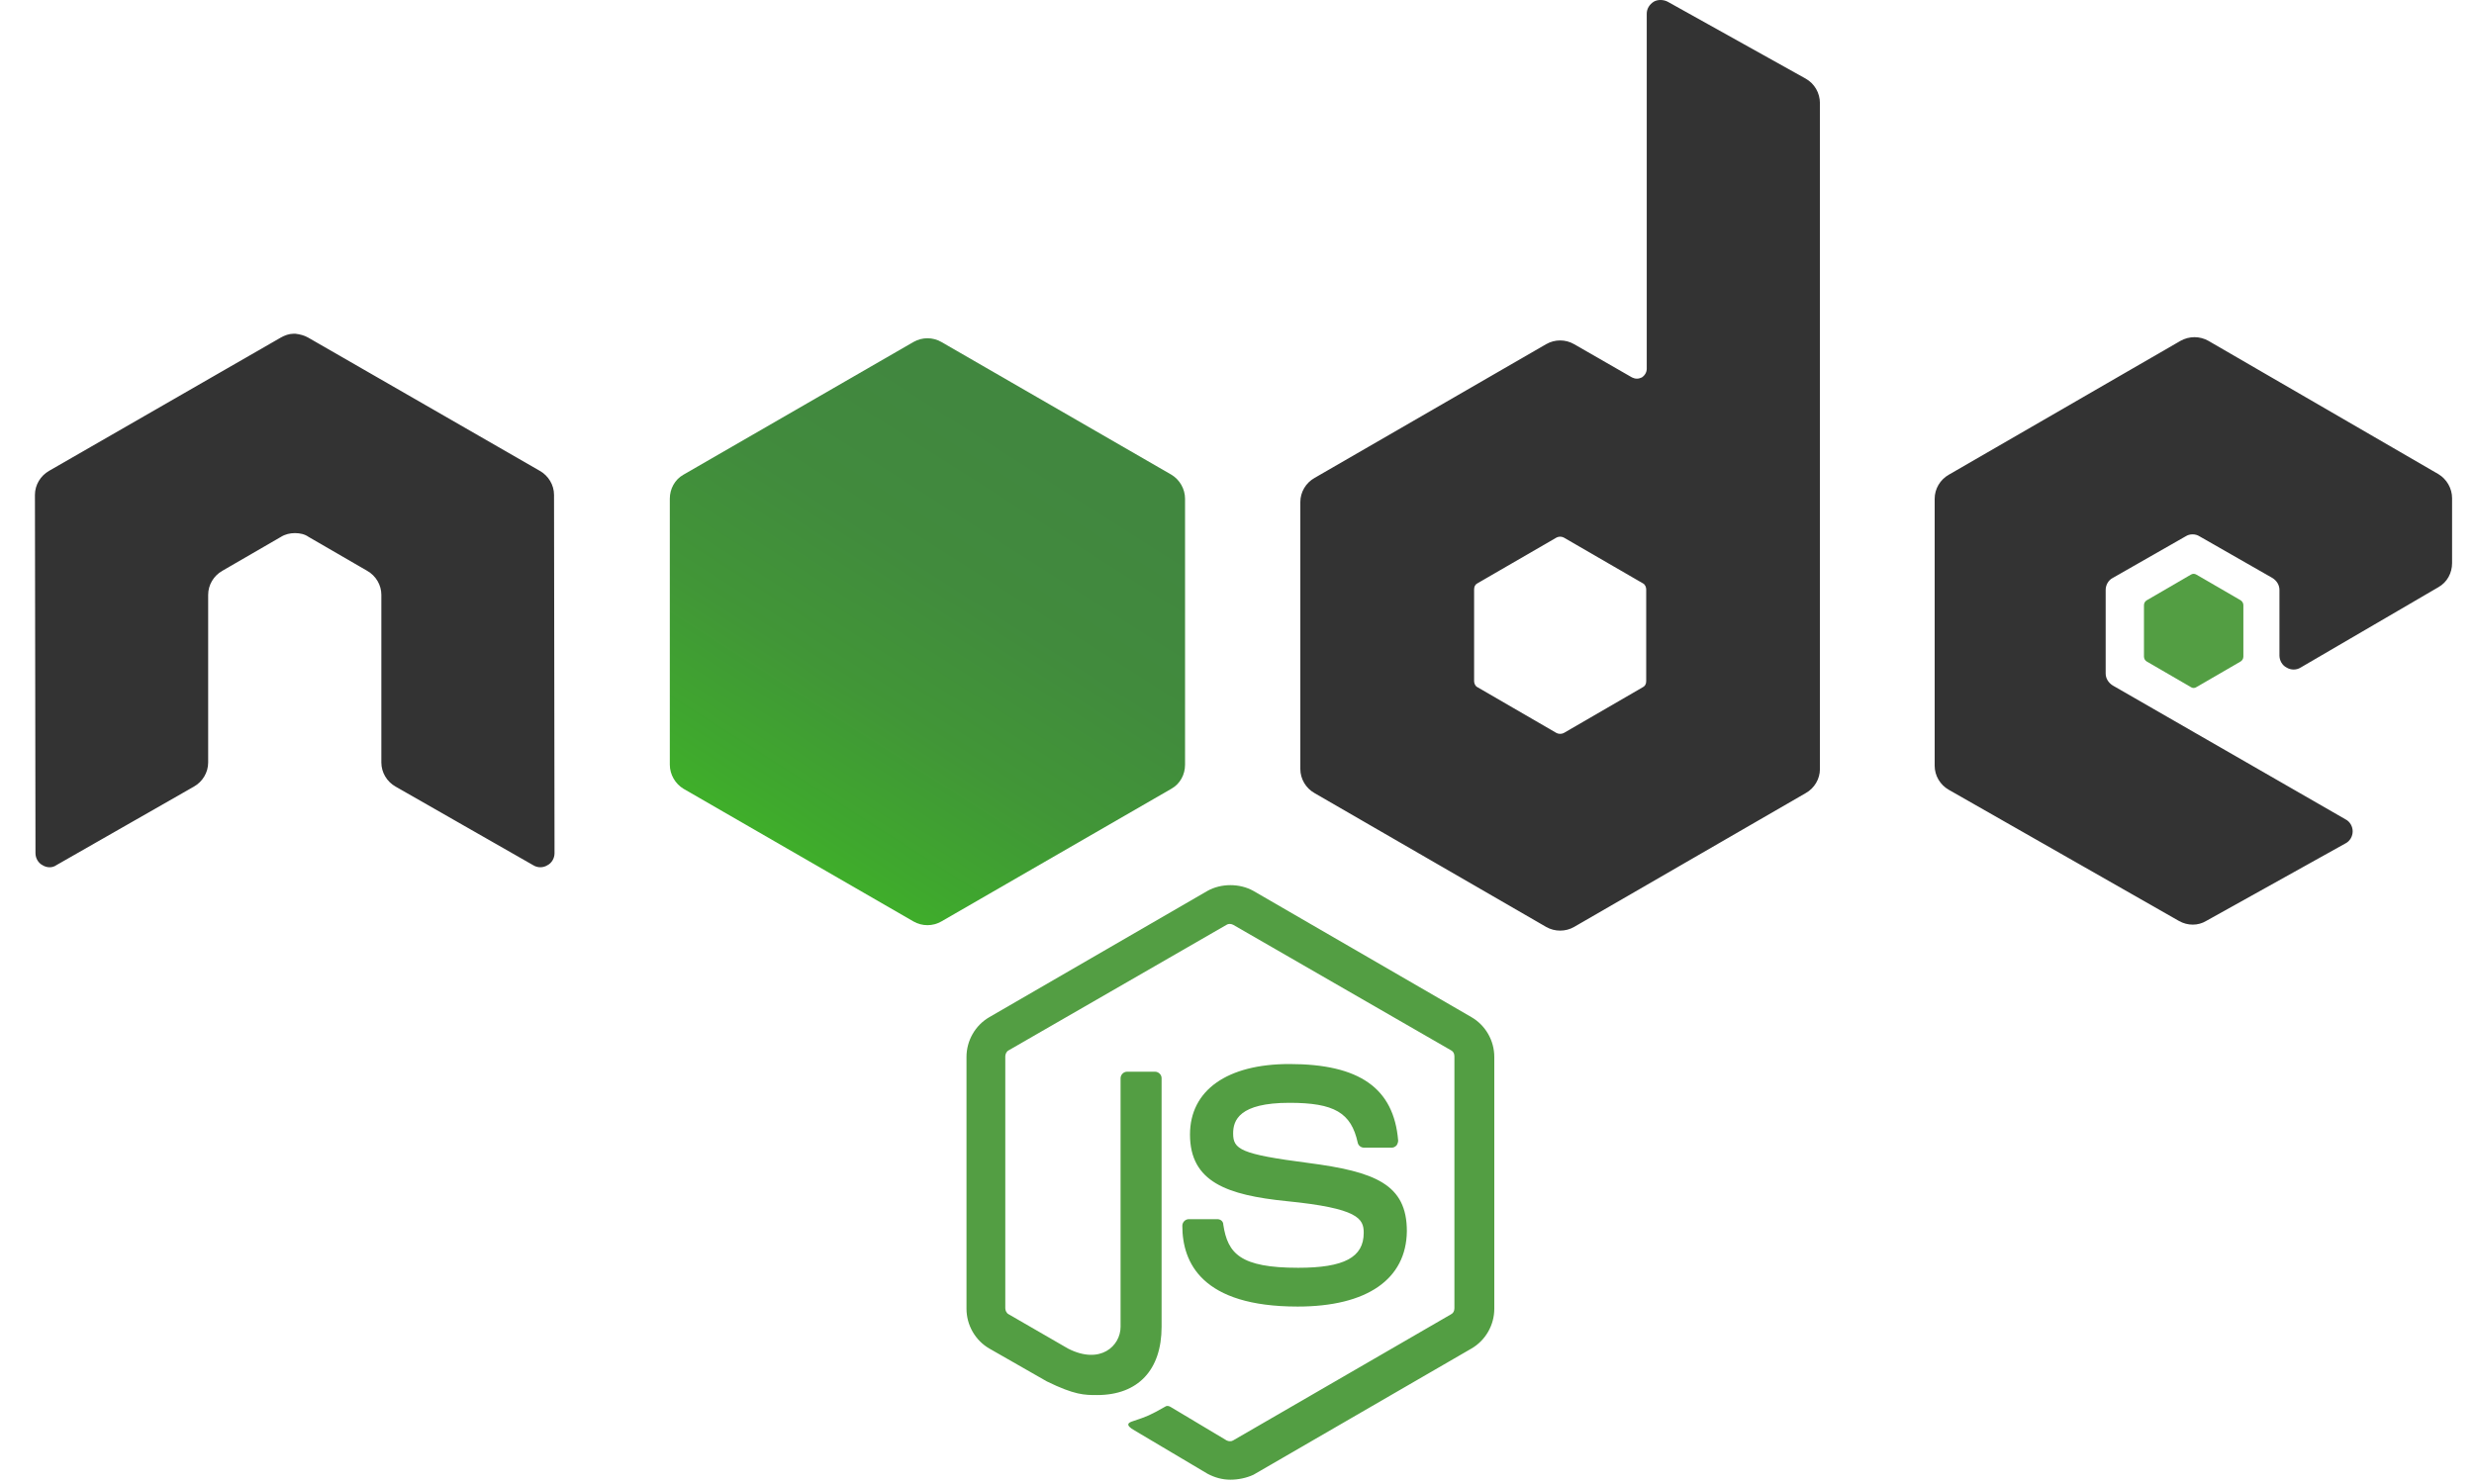 <svg width="50" height="30" viewBox="0 0 50 30" fill="none" xmlns="http://www.w3.org/2000/svg">
<g clip-path="url(#clip0_14_442)">
<path d="M24.867 29.913C24.701 29.913 24.547 29.869 24.403 29.792L22.934 28.92C22.713 28.798 22.824 28.754 22.89 28.732C23.188 28.633 23.244 28.61 23.553 28.434C23.586 28.412 23.63 28.423 23.663 28.445L24.79 29.119C24.834 29.141 24.889 29.141 24.922 29.119L29.328 26.568C29.372 26.546 29.394 26.501 29.394 26.446V21.356C29.394 21.3 29.372 21.256 29.328 21.234L24.922 18.695C24.878 18.672 24.823 18.672 24.79 18.695L20.384 21.234C20.34 21.256 20.317 21.312 20.317 21.356V26.446C20.317 26.49 20.34 26.546 20.384 26.568L21.587 27.263C22.239 27.595 22.647 27.208 22.647 26.822V21.797C22.647 21.731 22.703 21.665 22.78 21.665H23.343C23.409 21.665 23.476 21.72 23.476 21.797V26.822C23.476 27.694 23.001 28.202 22.172 28.202C21.919 28.202 21.72 28.202 21.157 27.926L19.997 27.263C19.71 27.098 19.533 26.788 19.533 26.457V21.367C19.533 21.036 19.71 20.726 19.997 20.561L24.403 18.01C24.679 17.855 25.055 17.855 25.331 18.01L29.736 20.561C30.023 20.726 30.2 21.036 30.2 21.367V26.457C30.2 26.788 30.023 27.098 29.736 27.263L25.331 29.814C25.187 29.88 25.021 29.913 24.867 29.913H24.867ZM26.225 26.413C24.293 26.413 23.895 25.53 23.895 24.779C23.895 24.713 23.95 24.646 24.028 24.646H24.602C24.668 24.646 24.723 24.691 24.723 24.757C24.812 25.342 25.066 25.629 26.236 25.629C27.164 25.629 27.561 25.419 27.561 24.922C27.561 24.635 27.451 24.426 26.004 24.282C24.801 24.16 24.05 23.895 24.05 22.935C24.05 22.04 24.801 21.51 26.059 21.51C27.473 21.51 28.169 21.996 28.257 23.056C28.257 23.089 28.246 23.122 28.224 23.156C28.201 23.178 28.169 23.2 28.135 23.2H27.561C27.506 23.2 27.451 23.156 27.44 23.1C27.307 22.493 26.965 22.294 26.059 22.294C25.044 22.294 24.922 22.648 24.922 22.913C24.922 23.233 25.066 23.332 26.435 23.509C27.793 23.686 28.433 23.94 28.433 24.889C28.422 25.861 27.627 26.413 26.225 26.413Z" fill="#539E43"/>
<path d="M11.197 10.004C11.197 9.806 11.086 9.618 10.909 9.518L6.227 6.824C6.15 6.78 6.062 6.758 5.973 6.747H5.929C5.841 6.747 5.753 6.78 5.675 6.824L0.993 9.518C0.817 9.618 0.706 9.806 0.706 10.004L0.717 17.248C0.717 17.347 0.773 17.447 0.861 17.491C0.949 17.546 1.06 17.546 1.137 17.491L3.92 15.901C4.096 15.802 4.207 15.614 4.207 15.415V12.025C4.207 11.826 4.317 11.639 4.494 11.539L5.675 10.855C5.764 10.799 5.863 10.777 5.962 10.777C6.062 10.777 6.161 10.799 6.239 10.855L7.42 11.539C7.597 11.639 7.707 11.826 7.707 12.025V15.415C7.707 15.614 7.818 15.802 7.994 15.901L10.777 17.491C10.82 17.518 10.87 17.532 10.92 17.532C10.971 17.532 11.021 17.518 11.064 17.491C11.152 17.447 11.207 17.347 11.207 17.248L11.197 10.004ZM33.701 0.033C33.612 -0.011 33.502 -0.011 33.425 0.033C33.336 0.088 33.281 0.177 33.281 0.276V7.454C33.281 7.52 33.248 7.586 33.182 7.63C33.115 7.663 33.049 7.663 32.983 7.63L31.812 6.957C31.727 6.908 31.63 6.882 31.531 6.882C31.432 6.882 31.335 6.908 31.249 6.957L26.567 9.662C26.391 9.761 26.28 9.949 26.28 10.148V15.547C26.28 15.746 26.391 15.934 26.567 16.033L31.249 18.739C31.335 18.788 31.432 18.813 31.531 18.813C31.63 18.813 31.727 18.788 31.812 18.739L36.494 16.033C36.671 15.934 36.781 15.746 36.781 15.547V2.087C36.781 1.877 36.671 1.69 36.494 1.59L33.701 0.033H33.701ZM33.27 13.77C33.27 13.825 33.248 13.869 33.204 13.891L31.603 14.819C31.58 14.83 31.556 14.835 31.531 14.835C31.506 14.835 31.481 14.83 31.459 14.819L29.858 13.891C29.814 13.869 29.792 13.814 29.792 13.77V11.915C29.792 11.859 29.814 11.815 29.858 11.793L31.459 10.866C31.481 10.855 31.506 10.849 31.531 10.849C31.556 10.849 31.58 10.855 31.603 10.866L33.204 11.793C33.248 11.815 33.27 11.87 33.27 11.915V13.77ZM49.281 11.87C49.458 11.771 49.557 11.583 49.557 11.384V10.071C49.557 9.872 49.447 9.684 49.281 9.585L44.632 6.89C44.547 6.842 44.45 6.816 44.351 6.816C44.252 6.816 44.155 6.842 44.069 6.89L39.387 9.596C39.211 9.695 39.1 9.883 39.1 10.082V15.481C39.1 15.68 39.211 15.868 39.387 15.967L44.036 18.617C44.213 18.717 44.423 18.717 44.588 18.617L47.404 17.049C47.492 17.005 47.548 16.906 47.548 16.806C47.548 16.707 47.492 16.608 47.404 16.564L42.7 13.858C42.612 13.803 42.556 13.715 42.556 13.615V11.926C42.556 11.826 42.612 11.727 42.7 11.683L44.169 10.844C44.212 10.816 44.261 10.802 44.312 10.802C44.363 10.802 44.413 10.816 44.456 10.844L45.924 11.683C46.013 11.738 46.068 11.826 46.068 11.926V13.251C46.068 13.35 46.123 13.45 46.211 13.494C46.254 13.521 46.304 13.535 46.355 13.535C46.406 13.535 46.456 13.521 46.498 13.494L49.281 11.87V11.87Z" fill="#333333"/>
<path d="M44.279 11.616C44.295 11.606 44.315 11.6 44.334 11.6C44.354 11.6 44.373 11.606 44.389 11.616L45.284 12.135C45.317 12.158 45.339 12.191 45.339 12.235V13.273C45.339 13.317 45.317 13.35 45.284 13.372L44.389 13.891C44.373 13.902 44.354 13.908 44.334 13.908C44.315 13.908 44.295 13.902 44.279 13.891L43.385 13.372C43.352 13.35 43.33 13.317 43.33 13.273V12.235C43.33 12.191 43.351 12.158 43.385 12.136L44.279 11.616V11.616Z" fill="#539E43"/>
<path d="M19.025 6.913C18.939 6.864 18.843 6.838 18.744 6.838C18.645 6.838 18.548 6.864 18.462 6.913L13.813 9.596C13.637 9.695 13.537 9.883 13.537 10.082V15.459C13.537 15.658 13.648 15.846 13.813 15.945L18.462 18.628C18.548 18.677 18.645 18.703 18.744 18.703C18.843 18.703 18.939 18.677 19.025 18.628L23.674 15.945C23.851 15.846 23.95 15.658 23.95 15.459V10.082C23.95 9.883 23.84 9.695 23.674 9.596L19.025 6.913Z" fill="url(#paint0_linear_14_442)"/>
</g>
<defs>
<linearGradient id="paint0_linear_14_442" x1="20.638" y1="8.913" x2="15.542" y2="16.919" gradientUnits="userSpaceOnUse">
<stop stop-color="#41873F"/>
<stop offset="0.329" stop-color="#418B3D"/>
<stop offset="0.635" stop-color="#419637"/>
<stop offset="0.932" stop-color="#3FA92D"/>
<stop offset="1" stop-color="#3FAE2A"/>
</linearGradient>
<clipPath id="clip0_14_442">
<rect width="48.917" height="30" fill="white" transform="translate(0.684)"/>
</clipPath>
</defs>
</svg>
